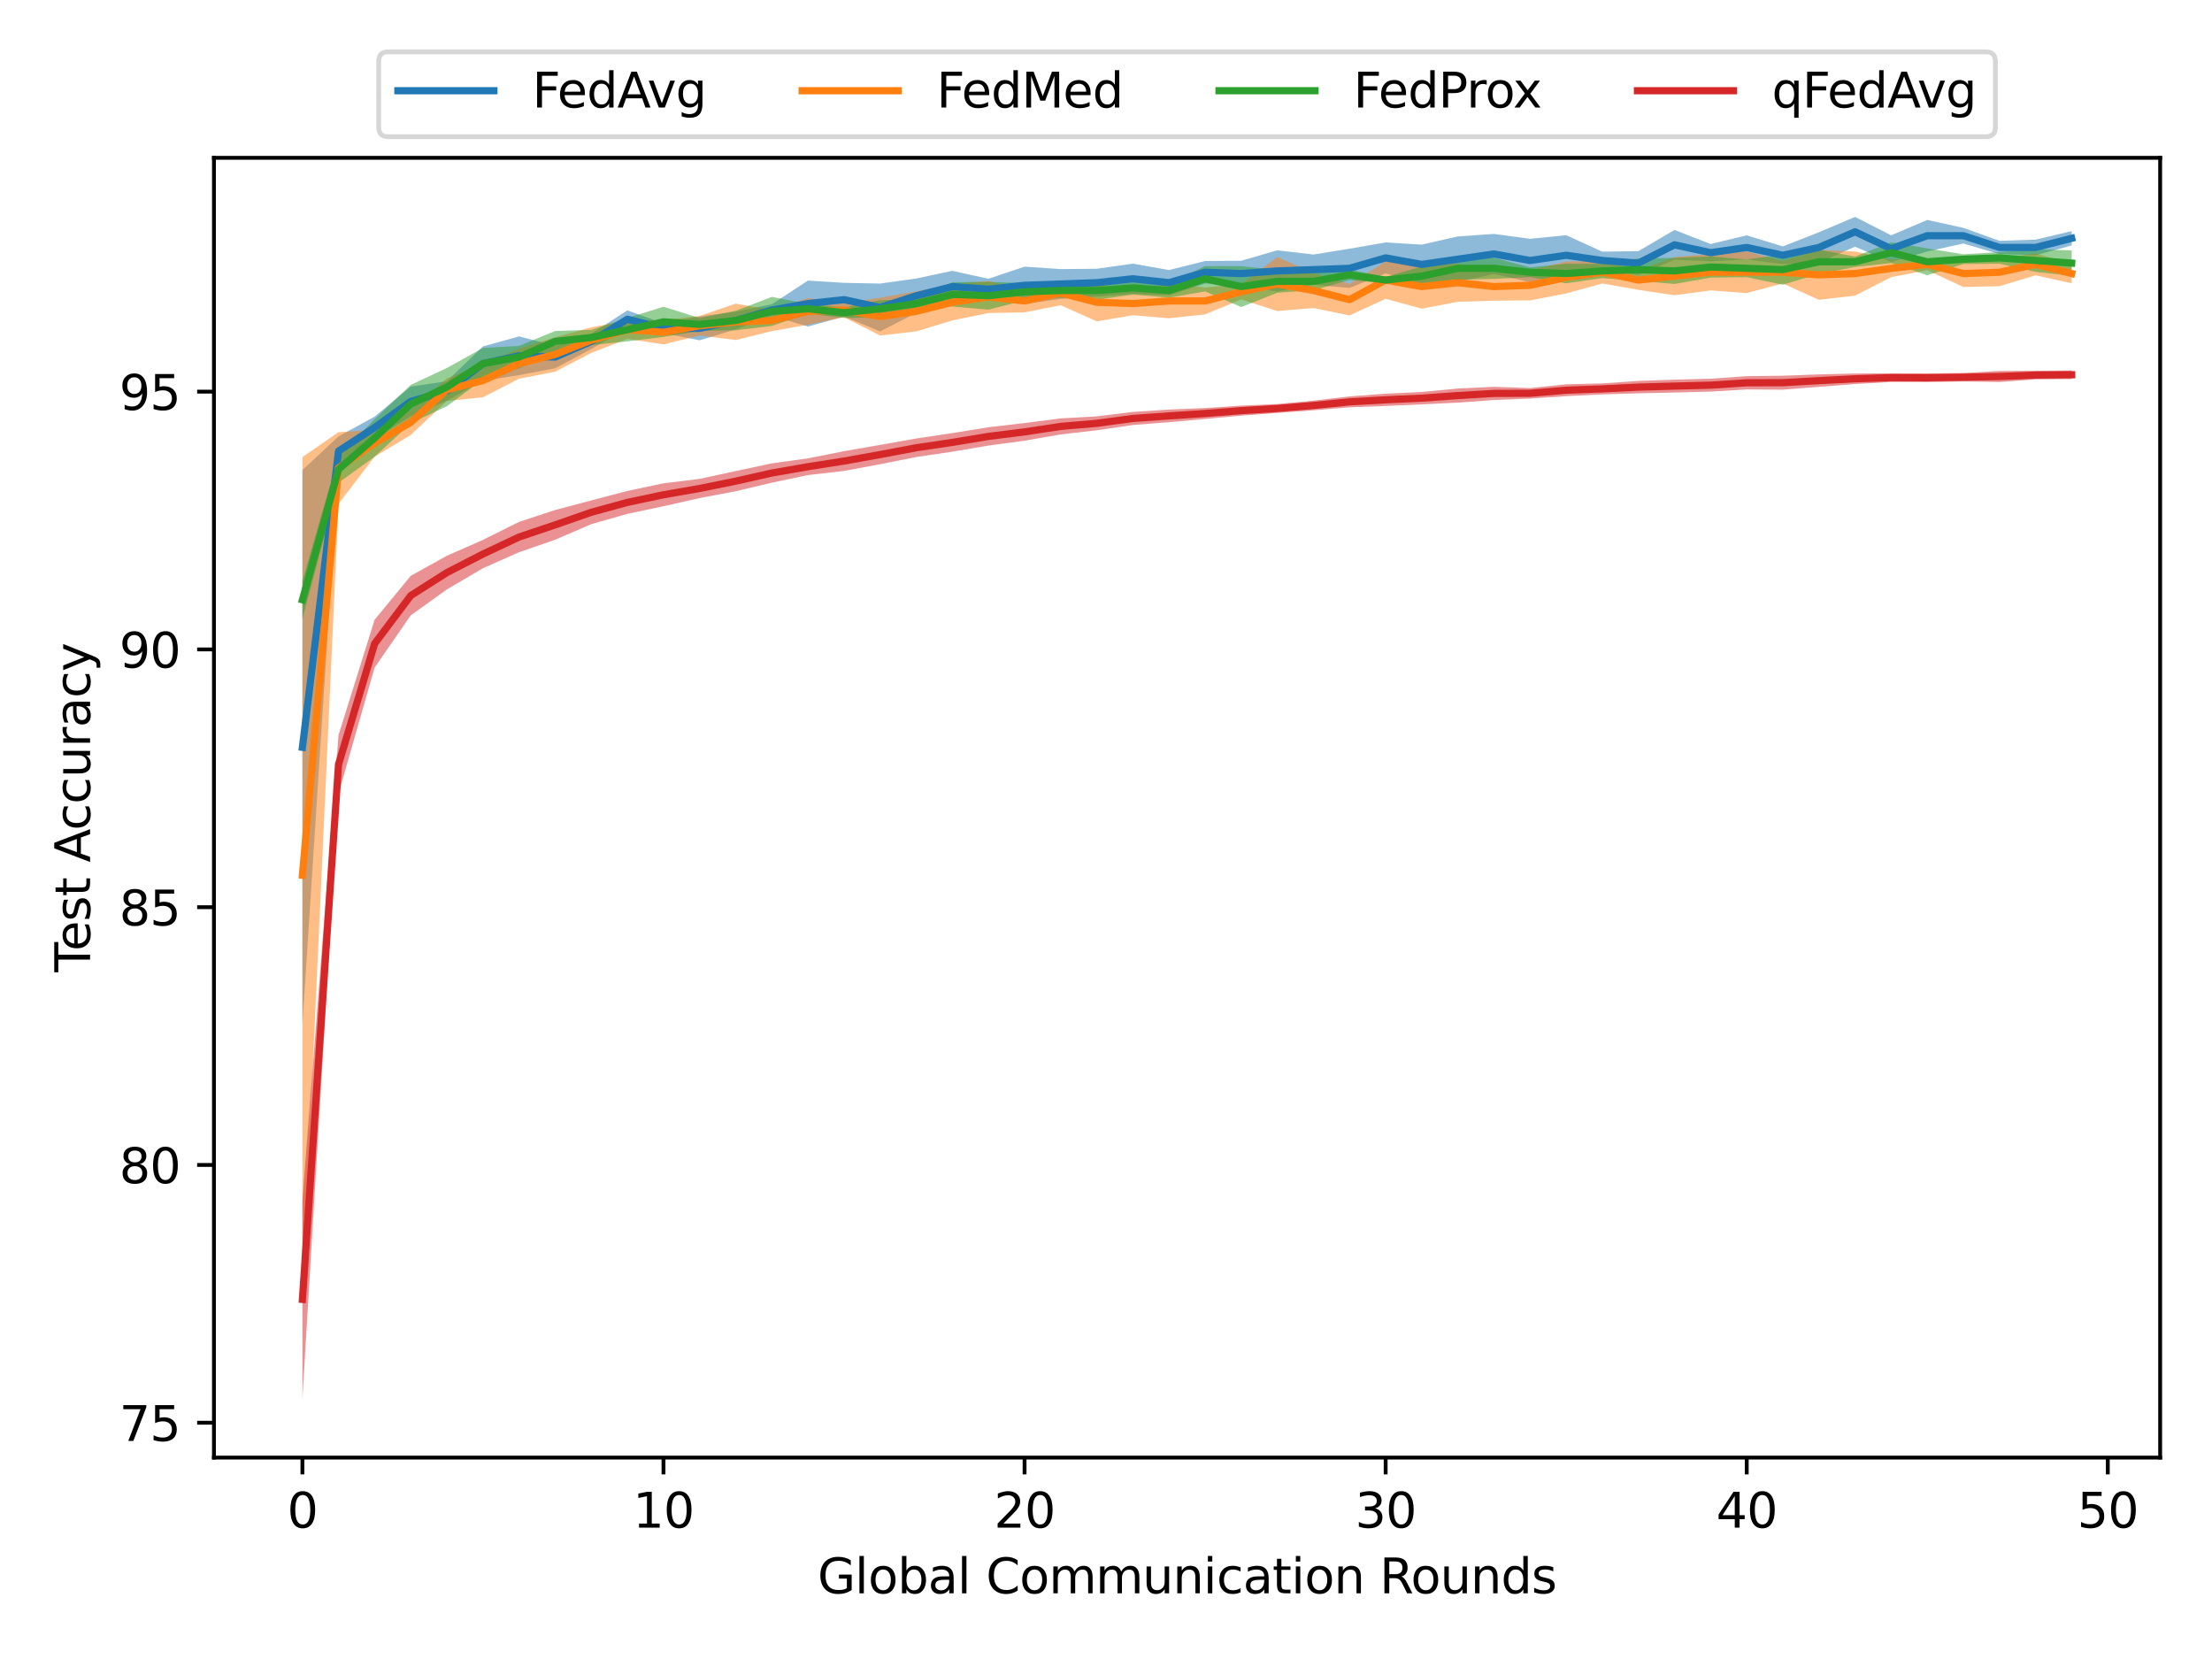 <?xml version="1.0" encoding="utf-8" standalone="no"?>
<!DOCTYPE svg PUBLIC "-//W3C//DTD SVG 1.1//EN"
  "http://www.w3.org/Graphics/SVG/1.1/DTD/svg11.dtd">
<svg height="345.6pt" version="1.1" viewBox="0 0 460.8 345.6" width="460.8pt" xmlns="http://www.w3.org/2000/svg" xmlns:xlink="http://www.w3.org/1999/xlink">
 <defs>
  <style type="text/css">*{stroke-linecap:butt;stroke-linejoin:round;}</style>
 </defs>
 <g id="figure_1">
  <g id="patch_1">
   <path d="M 0 345.6 
L 460.8 345.6 
L 460.8 0 
L 0 0 
z
" style="fill:#ffffff;"/>
  </g>
  <g id="axes_1">
   <g id="patch_2">
    <path d="M 44.57 303.64 
L 450 303.64 
L 450 32.877 
L 44.57 32.877 
z
" style="fill:#ffffff;"/>
   </g>
   <g id="PolyCollection_1">
    <path clip-path="url(#pc0ea9252a8)" d="M 62.999 97.913 
L 62.999 213.443 
L 70.521 97.012 
L 78.042 91.341 
L 85.564 86.729 
L 93.086 83.488 
L 100.608 79.331 
L 108.13 78.146 
L 115.652 76.724 
L 123.174 72.708 
L 130.696 68.344 
L 138.218 69.421 
L 145.739 70.895 
L 153.261 68.616 
L 160.783 65.813 
L 168.305 68.025 
L 175.827 65.925 
L 183.349 69.037 
L 190.871 65.193 
L 198.393 62.988 
L 205.915 62.422 
L 213.436 63.315 
L 220.958 62.259 
L 228.48 61.791 
L 236.002 61.219 
L 243.524 61.524 
L 251.046 59.051 
L 258.568 59.648 
L 266.09 60.74 
L 273.612 59.316 
L 281.134 59.984 
L 288.655 56.939 
L 296.177 59.205 
L 303.699 58.734 
L 311.221 57.083 
L 318.743 58.782 
L 326.265 57.355 
L 333.787 56.11 
L 341.309 57.301 
L 348.831 54.103 
L 356.352 54.438 
L 363.874 54.068 
L 371.396 55.022 
L 378.918 54.717 
L 386.44 51.384 
L 393.962 54.618 
L 401.484 52.385 
L 409.006 50.731 
L 416.528 52.933 
L 424.049 53.178 
L 431.571 51.133 
L 431.571 48.154 
L 431.571 48.154 
L 424.049 49.915 
L 416.528 50.16 
L 409.006 47.469 
L 401.484 45.815 
L 393.962 49.019 
L 386.44 45.184 
L 378.918 48.376 
L 371.396 51.334 
L 363.874 49.025 
L 356.352 50.831 
L 348.831 47.903 
L 341.309 52.318 
L 333.787 52.422 
L 326.265 49.001 
L 318.743 49.749 
L 311.221 48.729 
L 303.699 49.253 
L 296.177 50.958 
L 288.655 50.505 
L 281.134 51.81 
L 273.612 53.022 
L 266.09 52.142 
L 258.568 54.321 
L 251.046 54.374 
L 243.524 56.252 
L 236.002 54.925 
L 228.48 55.985 
L 220.958 56.06 
L 213.436 55.548 
L 205.915 58.072 
L 198.393 56.418 
L 190.871 58.02 
L 183.349 59.07 
L 175.827 58.919 
L 168.305 58.451 
L 160.783 63.381 
L 153.261 64.928 
L 145.739 65.912 
L 138.218 67.386 
L 130.696 64.656 
L 123.174 69.537 
L 115.652 72.046 
L 108.13 70.08 
L 100.608 72.158 
L 93.086 79.419 
L 85.564 80.529 
L 78.042 86.792 
L 70.521 90.909 
L 62.999 97.913 
z
" style="fill:#1f77b4;fill-opacity:0.5;"/>
   </g>
   <g id="PolyCollection_2">
    <path clip-path="url(#pc0ea9252a8)" d="M 62.999 95.215 
L 62.999 269.429 
L 70.521 104.961 
L 78.042 95.128 
L 85.564 90.615 
L 93.086 83.521 
L 100.608 82.761 
L 108.13 78.892 
L 115.652 77.428 
L 123.174 73.514 
L 130.696 70.598 
L 138.218 71.741 
L 145.739 69.894 
L 153.261 70.831 
L 160.783 68.981 
L 168.305 67.642 
L 175.827 66.086 
L 183.349 69.897 
L 190.871 69.028 
L 198.393 66.753 
L 205.915 65.208 
L 213.436 65.064 
L 220.958 63.584 
L 228.48 66.943 
L 236.002 65.67 
L 243.524 66.301 
L 251.046 65.493 
L 258.568 62.376 
L 266.09 64.797 
L 273.612 64.167 
L 281.134 65.707 
L 288.655 62.246 
L 296.177 64.301 
L 303.699 62.865 
L 311.221 62.632 
L 318.743 62.579 
L 326.265 61.13 
L 333.787 59.051 
L 341.309 60.378 
L 348.831 61.506 
L 356.352 60.499 
L 363.874 61.046 
L 371.396 59.051 
L 378.918 62.458 
L 386.44 61.582 
L 393.962 57.741 
L 401.484 56.297 
L 409.006 59.784 
L 416.528 59.615 
L 424.049 57.356 
L 431.571 59.019 
L 431.571 54.95 
L 431.571 54.95 
L 424.049 52.807 
L 416.528 53.81 
L 409.006 54.185 
L 401.484 53.865 
L 393.962 54.053 
L 386.44 52.386 
L 378.918 52.055 
L 371.396 54.374 
L 363.874 52.379 
L 356.352 52.926 
L 348.831 53.551 
L 341.309 56.309 
L 333.787 54.374 
L 326.265 54.47 
L 318.743 56.284 
L 311.221 56.775 
L 303.699 54.91 
L 296.177 55.105 
L 288.655 54.442 
L 281.134 59.137 
L 273.612 56.871 
L 266.09 53.522 
L 258.568 59.205 
L 251.046 59.895 
L 243.524 59.087 
L 236.002 60.806 
L 228.48 58.989 
L 220.958 58.541 
L 213.436 60.324 
L 205.915 58.548 
L 198.393 59.179 
L 190.871 60.71 
L 183.349 62.017 
L 175.827 63.108 
L 168.305 62.096 
L 160.783 64.563 
L 153.261 63.257 
L 145.739 65.825 
L 138.218 66.698 
L 130.696 66.753 
L 123.174 68.187 
L 115.652 70.255 
L 108.13 72.597 
L 100.608 75.797 
L 93.086 78.843 
L 85.564 85.343 
L 78.042 89.53 
L 70.521 90.029 
L 62.999 95.215 
z
" style="fill:#ff7f0e;fill-opacity:0.5;"/>
   </g>
   <g id="PolyCollection_3">
    <path clip-path="url(#pc0ea9252a8)" d="M 62.999 120.959 
L 62.999 128.951 
L 70.521 100.566 
L 78.042 95.144 
L 85.564 88.169 
L 93.086 84.616 
L 100.608 79.007 
L 108.13 76.724 
L 115.652 73.297 
L 123.174 71.892 
L 130.696 71.107 
L 138.218 70.191 
L 145.739 68.92 
L 153.261 68.807 
L 160.783 67.897 
L 168.305 65.343 
L 175.827 66.228 
L 183.349 66.129 
L 190.871 64.098 
L 198.393 63.856 
L 205.915 64.509 
L 213.436 62.594 
L 220.958 62.008 
L 228.48 62.441 
L 236.002 61.361 
L 243.524 62.008 
L 251.046 60.708 
L 258.568 63.968 
L 266.09 60.986 
L 273.612 60.46 
L 281.134 58.344 
L 288.655 59.01 
L 296.177 59.526 
L 303.699 58.267 
L 311.221 58.106 
L 318.743 57.73 
L 326.265 59.019 
L 333.787 57.93 
L 341.309 58.508 
L 348.831 59.16 
L 356.352 57.834 
L 363.874 57.741 
L 371.396 59.316 
L 378.918 57.059 
L 386.44 55.625 
L 393.962 54.809 
L 401.484 57.337 
L 409.006 55.011 
L 416.528 54.938 
L 424.049 56.636 
L 431.571 57.445 
L 431.571 52.173 
L 431.571 52.173 
L 424.049 51.895 
L 416.528 52.506 
L 409.006 52.976 
L 401.484 51.738 
L 393.962 50.459 
L 386.44 53.45 
L 378.918 52.016 
L 371.396 53.022 
L 363.874 54.053 
L 356.352 53.416 
L 348.831 53.722 
L 341.309 53.83 
L 333.787 54.952 
L 326.265 54.95 
L 318.743 55.695 
L 311.221 53.688 
L 303.699 53.527 
L 296.177 55.53 
L 288.655 57.678 
L 281.134 56.169 
L 273.612 56.772 
L 266.09 56.246 
L 258.568 55.439 
L 251.046 55.436 
L 243.524 59.03 
L 236.002 58.589 
L 228.48 58.596 
L 220.958 59.03 
L 213.436 58.987 
L 205.915 58.704 
L 198.393 58.813 
L 190.871 62.378 
L 183.349 62.522 
L 175.827 64.053 
L 168.305 63.308 
L 160.783 61.841 
L 153.261 64.738 
L 145.739 66.256 
L 138.218 63.897 
L 130.696 66.244 
L 123.174 68.721 
L 115.652 68.947 
L 108.13 72.046 
L 100.608 72.482 
L 93.086 76.661 
L 85.564 80.177 
L 78.042 87.339 
L 70.521 94.968 
L 62.999 120.959 
z
" style="fill:#2ca02c;fill-opacity:0.5;"/>
   </g>
   <g id="PolyCollection_4">
    <path clip-path="url(#pc0ea9252a8)" d="M 62.999 250.045 
L 62.999 291.333 
L 70.521 165.341 
L 78.042 139.065 
L 85.564 128.192 
L 93.086 122.795 
L 100.608 118.371 
L 108.13 115.034 
L 115.652 112.439 
L 123.174 109.19 
L 130.696 107.049 
L 138.218 105.454 
L 145.739 103.758 
L 153.261 102.337 
L 160.783 100.551 
L 168.305 98.969 
L 175.827 98.103 
L 183.349 96.702 
L 190.871 95.204 
L 198.393 94.096 
L 205.915 92.821 
L 213.436 91.803 
L 220.958 90.5 
L 228.48 89.634 
L 236.002 88.538 
L 243.524 87.954 
L 251.046 87.281 
L 258.568 86.584 
L 266.09 86.014 
L 273.612 85.474 
L 281.134 84.852 
L 288.655 84.571 
L 296.177 84.235 
L 303.699 83.876 
L 311.221 83.335 
L 318.743 83.025 
L 326.265 82.526 
L 333.787 82.152 
L 341.309 81.936 
L 348.831 81.772 
L 356.352 81.582 
L 363.874 81.127 
L 371.396 81.174 
L 378.918 80.589 
L 386.44 80 
L 393.962 79.573 
L 401.484 79.599 
L 409.006 79.468 
L 416.528 79.588 
L 424.049 79.026 
L 431.571 78.967 
L 431.571 77.168 
L 431.571 77.168 
L 424.049 77.237 
L 416.528 77.277 
L 409.006 77.697 
L 401.484 77.781 
L 393.962 77.764 
L 386.44 77.81 
L 378.918 77.995 
L 371.396 78.268 
L 363.874 78.358 
L 356.352 78.891 
L 348.831 79.088 
L 341.309 79.354 
L 333.787 79.868 
L 326.265 80.053 
L 318.743 80.842 
L 311.221 80.575 
L 303.699 80.936 
L 296.177 81.651 
L 288.655 82.003 
L 281.134 82.581 
L 273.612 83.462 
L 266.09 84.168 
L 258.568 84.5 
L 251.046 85.006 
L 243.524 85.32 
L 236.002 85.811 
L 228.48 86.734 
L 220.958 87.157 
L 213.436 88.13 
L 205.915 89.002 
L 198.393 90.219 
L 190.871 91.344 
L 183.349 92.682 
L 175.827 93.988 
L 168.305 95.483 
L 160.783 96.522 
L 153.261 98.129 
L 145.739 99.759 
L 138.218 100.684 
L 130.696 102.267 
L 123.174 104.249 
L 115.652 106.242 
L 108.13 108.715 
L 100.608 112.467 
L 93.086 115.775 
L 85.564 119.957 
L 78.042 129.103 
L 70.521 153.13 
L 62.999 250.045 
z
" style="fill:#d62728;fill-opacity:0.5;"/>
   </g>
   <g id="matplotlib.axis_1">
    <g id="xtick_1">
     <g id="line2d_1">
      <defs>
       <path d="M 0 0 
L 0 3.5 
" id="m70da400b50" style="stroke:#000000;stroke-width:0.8;"/>
      </defs>
      <g>
       <use style="stroke:#000000;stroke-width:0.8;" x="62.999" xlink:href="#m70da400b50" y="303.64"/>
      </g>
     </g>
     <g id="text_1">
      <!-- 0 -->
      <g transform="translate(59.817 318.238)scale(0.1 -0.1)">
       <defs>
        <path d="M 2034 4250 
Q 1547 4250 1301 3770 
Q 1056 3291 1056 2328 
Q 1056 1369 1301 889 
Q 1547 409 2034 409 
Q 2525 409 2770 889 
Q 3016 1369 3016 2328 
Q 3016 3291 2770 3770 
Q 2525 4250 2034 4250 
z
M 2034 4750 
Q 2819 4750 3233 4129 
Q 3647 3509 3647 2328 
Q 3647 1150 3233 529 
Q 2819 -91 2034 -91 
Q 1250 -91 836 529 
Q 422 1150 422 2328 
Q 422 3509 836 4129 
Q 1250 4750 2034 4750 
z
" id="DejaVuSans-30" transform="scale(0.016)"/>
       </defs>
       <use xlink:href="#DejaVuSans-30"/>
      </g>
     </g>
    </g>
    <g id="xtick_2">
     <g id="line2d_2">
      <g>
       <use style="stroke:#000000;stroke-width:0.8;" x="138.218" xlink:href="#m70da400b50" y="303.64"/>
      </g>
     </g>
     <g id="text_2">
      <!-- 10 -->
      <g transform="translate(131.855 318.238)scale(0.1 -0.1)">
       <defs>
        <path d="M 794 531 
L 1825 531 
L 1825 4091 
L 703 3866 
L 703 4441 
L 1819 4666 
L 2450 4666 
L 2450 531 
L 3481 531 
L 3481 0 
L 794 0 
L 794 531 
z
" id="DejaVuSans-31" transform="scale(0.016)"/>
       </defs>
       <use xlink:href="#DejaVuSans-31"/>
       <use x="63.623" xlink:href="#DejaVuSans-30"/>
      </g>
     </g>
    </g>
    <g id="xtick_3">
     <g id="line2d_3">
      <g>
       <use style="stroke:#000000;stroke-width:0.8;" x="213.436" xlink:href="#m70da400b50" y="303.64"/>
      </g>
     </g>
     <g id="text_3">
      <!-- 20 -->
      <g transform="translate(207.074 318.238)scale(0.1 -0.1)">
       <defs>
        <path d="M 1228 531 
L 3431 531 
L 3431 0 
L 469 0 
L 469 531 
Q 828 903 1448 1529 
Q 2069 2156 2228 2338 
Q 2531 2678 2651 2914 
Q 2772 3150 2772 3378 
Q 2772 3750 2511 3984 
Q 2250 4219 1831 4219 
Q 1534 4219 1204 4116 
Q 875 4013 500 3803 
L 500 4441 
Q 881 4594 1212 4672 
Q 1544 4750 1819 4750 
Q 2544 4750 2975 4387 
Q 3406 4025 3406 3419 
Q 3406 3131 3298 2873 
Q 3191 2616 2906 2266 
Q 2828 2175 2409 1742 
Q 1991 1309 1228 531 
z
" id="DejaVuSans-32" transform="scale(0.016)"/>
       </defs>
       <use xlink:href="#DejaVuSans-32"/>
       <use x="63.623" xlink:href="#DejaVuSans-30"/>
      </g>
     </g>
    </g>
    <g id="xtick_4">
     <g id="line2d_4">
      <g>
       <use style="stroke:#000000;stroke-width:0.8;" x="288.655" xlink:href="#m70da400b50" y="303.64"/>
      </g>
     </g>
     <g id="text_4">
      <!-- 30 -->
      <g transform="translate(282.293 318.238)scale(0.1 -0.1)">
       <defs>
        <path d="M 2597 2516 
Q 3050 2419 3304 2112 
Q 3559 1806 3559 1356 
Q 3559 666 3084 287 
Q 2609 -91 1734 -91 
Q 1441 -91 1130 -33 
Q 819 25 488 141 
L 488 750 
Q 750 597 1062 519 
Q 1375 441 1716 441 
Q 2309 441 2620 675 
Q 2931 909 2931 1356 
Q 2931 1769 2642 2001 
Q 2353 2234 1838 2234 
L 1294 2234 
L 1294 2753 
L 1863 2753 
Q 2328 2753 2575 2939 
Q 2822 3125 2822 3475 
Q 2822 3834 2567 4026 
Q 2313 4219 1838 4219 
Q 1578 4219 1281 4162 
Q 984 4106 628 3988 
L 628 4550 
Q 988 4650 1302 4700 
Q 1616 4750 1894 4750 
Q 2613 4750 3031 4423 
Q 3450 4097 3450 3541 
Q 3450 3153 3228 2886 
Q 3006 2619 2597 2516 
z
" id="DejaVuSans-33" transform="scale(0.016)"/>
       </defs>
       <use xlink:href="#DejaVuSans-33"/>
       <use x="63.623" xlink:href="#DejaVuSans-30"/>
      </g>
     </g>
    </g>
    <g id="xtick_5">
     <g id="line2d_5">
      <g>
       <use style="stroke:#000000;stroke-width:0.8;" x="363.874" xlink:href="#m70da400b50" y="303.64"/>
      </g>
     </g>
     <g id="text_5">
      <!-- 40 -->
      <g transform="translate(357.512 318.238)scale(0.1 -0.1)">
       <defs>
        <path d="M 2419 4116 
L 825 1625 
L 2419 1625 
L 2419 4116 
z
M 2253 4666 
L 3047 4666 
L 3047 1625 
L 3713 1625 
L 3713 1100 
L 3047 1100 
L 3047 0 
L 2419 0 
L 2419 1100 
L 313 1100 
L 313 1709 
L 2253 4666 
z
" id="DejaVuSans-34" transform="scale(0.016)"/>
       </defs>
       <use xlink:href="#DejaVuSans-34"/>
       <use x="63.623" xlink:href="#DejaVuSans-30"/>
      </g>
     </g>
    </g>
    <g id="xtick_6">
     <g id="line2d_6">
      <g>
       <use style="stroke:#000000;stroke-width:0.8;" x="439.093" xlink:href="#m70da400b50" y="303.64"/>
      </g>
     </g>
     <g id="text_6">
      <!-- 50 -->
      <g transform="translate(432.731 318.238)scale(0.1 -0.1)">
       <defs>
        <path d="M 691 4666 
L 3169 4666 
L 3169 4134 
L 1269 4134 
L 1269 2991 
Q 1406 3038 1543 3061 
Q 1681 3084 1819 3084 
Q 2600 3084 3056 2656 
Q 3513 2228 3513 1497 
Q 3513 744 3044 326 
Q 2575 -91 1722 -91 
Q 1428 -91 1123 -41 
Q 819 9 494 109 
L 494 744 
Q 775 591 1075 516 
Q 1375 441 1709 441 
Q 2250 441 2565 725 
Q 2881 1009 2881 1497 
Q 2881 1984 2565 2268 
Q 2250 2553 1709 2553 
Q 1456 2553 1204 2497 
Q 953 2441 691 2322 
L 691 4666 
z
" id="DejaVuSans-35" transform="scale(0.016)"/>
       </defs>
       <use xlink:href="#DejaVuSans-35"/>
       <use x="63.623" xlink:href="#DejaVuSans-30"/>
      </g>
     </g>
    </g>
    <g id="text_7">
     <!-- Global Communication Rounds -->
     <g transform="translate(170.323 331.917)scale(0.1 -0.1)">
      <defs>
       <path d="M 3809 666 
L 3809 1919 
L 2778 1919 
L 2778 2438 
L 4434 2438 
L 4434 434 
Q 4069 175 3628 42 
Q 3188 -91 2688 -91 
Q 1594 -91 976 548 
Q 359 1188 359 2328 
Q 359 3472 976 4111 
Q 1594 4750 2688 4750 
Q 3144 4750 3555 4637 
Q 3966 4525 4313 4306 
L 4313 3634 
Q 3963 3931 3569 4081 
Q 3175 4231 2741 4231 
Q 1884 4231 1454 3753 
Q 1025 3275 1025 2328 
Q 1025 1384 1454 906 
Q 1884 428 2741 428 
Q 3075 428 3337 486 
Q 3600 544 3809 666 
z
" id="DejaVuSans-47" transform="scale(0.016)"/>
       <path d="M 603 4863 
L 1178 4863 
L 1178 0 
L 603 0 
L 603 4863 
z
" id="DejaVuSans-6c" transform="scale(0.016)"/>
       <path d="M 1959 3097 
Q 1497 3097 1228 2736 
Q 959 2375 959 1747 
Q 959 1119 1226 758 
Q 1494 397 1959 397 
Q 2419 397 2687 759 
Q 2956 1122 2956 1747 
Q 2956 2369 2687 2733 
Q 2419 3097 1959 3097 
z
M 1959 3584 
Q 2709 3584 3137 3096 
Q 3566 2609 3566 1747 
Q 3566 888 3137 398 
Q 2709 -91 1959 -91 
Q 1206 -91 779 398 
Q 353 888 353 1747 
Q 353 2609 779 3096 
Q 1206 3584 1959 3584 
z
" id="DejaVuSans-6f" transform="scale(0.016)"/>
       <path d="M 3116 1747 
Q 3116 2381 2855 2742 
Q 2594 3103 2138 3103 
Q 1681 3103 1420 2742 
Q 1159 2381 1159 1747 
Q 1159 1113 1420 752 
Q 1681 391 2138 391 
Q 2594 391 2855 752 
Q 3116 1113 3116 1747 
z
M 1159 2969 
Q 1341 3281 1617 3432 
Q 1894 3584 2278 3584 
Q 2916 3584 3314 3078 
Q 3713 2572 3713 1747 
Q 3713 922 3314 415 
Q 2916 -91 2278 -91 
Q 1894 -91 1617 61 
Q 1341 213 1159 525 
L 1159 0 
L 581 0 
L 581 4863 
L 1159 4863 
L 1159 2969 
z
" id="DejaVuSans-62" transform="scale(0.016)"/>
       <path d="M 2194 1759 
Q 1497 1759 1228 1600 
Q 959 1441 959 1056 
Q 959 750 1161 570 
Q 1363 391 1709 391 
Q 2188 391 2477 730 
Q 2766 1069 2766 1631 
L 2766 1759 
L 2194 1759 
z
M 3341 1997 
L 3341 0 
L 2766 0 
L 2766 531 
Q 2569 213 2275 61 
Q 1981 -91 1556 -91 
Q 1019 -91 701 211 
Q 384 513 384 1019 
Q 384 1609 779 1909 
Q 1175 2209 1959 2209 
L 2766 2209 
L 2766 2266 
Q 2766 2663 2505 2880 
Q 2244 3097 1772 3097 
Q 1472 3097 1187 3025 
Q 903 2953 641 2809 
L 641 3341 
Q 956 3463 1253 3523 
Q 1550 3584 1831 3584 
Q 2591 3584 2966 3190 
Q 3341 2797 3341 1997 
z
" id="DejaVuSans-61" transform="scale(0.016)"/>
       <path id="DejaVuSans-20" transform="scale(0.016)"/>
       <path d="M 4122 4306 
L 4122 3641 
Q 3803 3938 3442 4084 
Q 3081 4231 2675 4231 
Q 1875 4231 1450 3742 
Q 1025 3253 1025 2328 
Q 1025 1406 1450 917 
Q 1875 428 2675 428 
Q 3081 428 3442 575 
Q 3803 722 4122 1019 
L 4122 359 
Q 3791 134 3420 21 
Q 3050 -91 2638 -91 
Q 1578 -91 968 557 
Q 359 1206 359 2328 
Q 359 3453 968 4101 
Q 1578 4750 2638 4750 
Q 3056 4750 3426 4639 
Q 3797 4528 4122 4306 
z
" id="DejaVuSans-43" transform="scale(0.016)"/>
       <path d="M 3328 2828 
Q 3544 3216 3844 3400 
Q 4144 3584 4550 3584 
Q 5097 3584 5394 3201 
Q 5691 2819 5691 2113 
L 5691 0 
L 5113 0 
L 5113 2094 
Q 5113 2597 4934 2840 
Q 4756 3084 4391 3084 
Q 3944 3084 3684 2787 
Q 3425 2491 3425 1978 
L 3425 0 
L 2847 0 
L 2847 2094 
Q 2847 2600 2669 2842 
Q 2491 3084 2119 3084 
Q 1678 3084 1418 2786 
Q 1159 2488 1159 1978 
L 1159 0 
L 581 0 
L 581 3500 
L 1159 3500 
L 1159 2956 
Q 1356 3278 1631 3431 
Q 1906 3584 2284 3584 
Q 2666 3584 2933 3390 
Q 3200 3197 3328 2828 
z
" id="DejaVuSans-6d" transform="scale(0.016)"/>
       <path d="M 544 1381 
L 544 3500 
L 1119 3500 
L 1119 1403 
Q 1119 906 1312 657 
Q 1506 409 1894 409 
Q 2359 409 2629 706 
Q 2900 1003 2900 1516 
L 2900 3500 
L 3475 3500 
L 3475 0 
L 2900 0 
L 2900 538 
Q 2691 219 2414 64 
Q 2138 -91 1772 -91 
Q 1169 -91 856 284 
Q 544 659 544 1381 
z
M 1991 3584 
L 1991 3584 
z
" id="DejaVuSans-75" transform="scale(0.016)"/>
       <path d="M 3513 2113 
L 3513 0 
L 2938 0 
L 2938 2094 
Q 2938 2591 2744 2837 
Q 2550 3084 2163 3084 
Q 1697 3084 1428 2787 
Q 1159 2491 1159 1978 
L 1159 0 
L 581 0 
L 581 3500 
L 1159 3500 
L 1159 2956 
Q 1366 3272 1645 3428 
Q 1925 3584 2291 3584 
Q 2894 3584 3203 3211 
Q 3513 2838 3513 2113 
z
" id="DejaVuSans-6e" transform="scale(0.016)"/>
       <path d="M 603 3500 
L 1178 3500 
L 1178 0 
L 603 0 
L 603 3500 
z
M 603 4863 
L 1178 4863 
L 1178 4134 
L 603 4134 
L 603 4863 
z
" id="DejaVuSans-69" transform="scale(0.016)"/>
       <path d="M 3122 3366 
L 3122 2828 
Q 2878 2963 2633 3030 
Q 2388 3097 2138 3097 
Q 1578 3097 1268 2742 
Q 959 2388 959 1747 
Q 959 1106 1268 751 
Q 1578 397 2138 397 
Q 2388 397 2633 464 
Q 2878 531 3122 666 
L 3122 134 
Q 2881 22 2623 -34 
Q 2366 -91 2075 -91 
Q 1284 -91 818 406 
Q 353 903 353 1747 
Q 353 2603 823 3093 
Q 1294 3584 2113 3584 
Q 2378 3584 2631 3529 
Q 2884 3475 3122 3366 
z
" id="DejaVuSans-63" transform="scale(0.016)"/>
       <path d="M 1172 4494 
L 1172 3500 
L 2356 3500 
L 2356 3053 
L 1172 3053 
L 1172 1153 
Q 1172 725 1289 603 
Q 1406 481 1766 481 
L 2356 481 
L 2356 0 
L 1766 0 
Q 1100 0 847 248 
Q 594 497 594 1153 
L 594 3053 
L 172 3053 
L 172 3500 
L 594 3500 
L 594 4494 
L 1172 4494 
z
" id="DejaVuSans-74" transform="scale(0.016)"/>
       <path d="M 2841 2188 
Q 3044 2119 3236 1894 
Q 3428 1669 3622 1275 
L 4263 0 
L 3584 0 
L 2988 1197 
Q 2756 1666 2539 1819 
Q 2322 1972 1947 1972 
L 1259 1972 
L 1259 0 
L 628 0 
L 628 4666 
L 2053 4666 
Q 2853 4666 3247 4331 
Q 3641 3997 3641 3322 
Q 3641 2881 3436 2590 
Q 3231 2300 2841 2188 
z
M 1259 4147 
L 1259 2491 
L 2053 2491 
Q 2509 2491 2742 2702 
Q 2975 2913 2975 3322 
Q 2975 3731 2742 3939 
Q 2509 4147 2053 4147 
L 1259 4147 
z
" id="DejaVuSans-52" transform="scale(0.016)"/>
       <path d="M 2906 2969 
L 2906 4863 
L 3481 4863 
L 3481 0 
L 2906 0 
L 2906 525 
Q 2725 213 2448 61 
Q 2172 -91 1784 -91 
Q 1150 -91 751 415 
Q 353 922 353 1747 
Q 353 2572 751 3078 
Q 1150 3584 1784 3584 
Q 2172 3584 2448 3432 
Q 2725 3281 2906 2969 
z
M 947 1747 
Q 947 1113 1208 752 
Q 1469 391 1925 391 
Q 2381 391 2643 752 
Q 2906 1113 2906 1747 
Q 2906 2381 2643 2742 
Q 2381 3103 1925 3103 
Q 1469 3103 1208 2742 
Q 947 2381 947 1747 
z
" id="DejaVuSans-64" transform="scale(0.016)"/>
       <path d="M 2834 3397 
L 2834 2853 
Q 2591 2978 2328 3040 
Q 2066 3103 1784 3103 
Q 1356 3103 1142 2972 
Q 928 2841 928 2578 
Q 928 2378 1081 2264 
Q 1234 2150 1697 2047 
L 1894 2003 
Q 2506 1872 2764 1633 
Q 3022 1394 3022 966 
Q 3022 478 2636 193 
Q 2250 -91 1575 -91 
Q 1294 -91 989 -36 
Q 684 19 347 128 
L 347 722 
Q 666 556 975 473 
Q 1284 391 1588 391 
Q 1994 391 2212 530 
Q 2431 669 2431 922 
Q 2431 1156 2273 1281 
Q 2116 1406 1581 1522 
L 1381 1569 
Q 847 1681 609 1914 
Q 372 2147 372 2553 
Q 372 3047 722 3315 
Q 1072 3584 1716 3584 
Q 2034 3584 2315 3537 
Q 2597 3491 2834 3397 
z
" id="DejaVuSans-73" transform="scale(0.016)"/>
      </defs>
      <use xlink:href="#DejaVuSans-47"/>
      <use x="77.49" xlink:href="#DejaVuSans-6c"/>
      <use x="105.273" xlink:href="#DejaVuSans-6f"/>
      <use x="166.455" xlink:href="#DejaVuSans-62"/>
      <use x="229.932" xlink:href="#DejaVuSans-61"/>
      <use x="291.211" xlink:href="#DejaVuSans-6c"/>
      <use x="318.994" xlink:href="#DejaVuSans-20"/>
      <use x="350.781" xlink:href="#DejaVuSans-43"/>
      <use x="420.605" xlink:href="#DejaVuSans-6f"/>
      <use x="481.787" xlink:href="#DejaVuSans-6d"/>
      <use x="579.199" xlink:href="#DejaVuSans-6d"/>
      <use x="676.611" xlink:href="#DejaVuSans-75"/>
      <use x="739.99" xlink:href="#DejaVuSans-6e"/>
      <use x="803.369" xlink:href="#DejaVuSans-69"/>
      <use x="831.152" xlink:href="#DejaVuSans-63"/>
      <use x="886.133" xlink:href="#DejaVuSans-61"/>
      <use x="947.412" xlink:href="#DejaVuSans-74"/>
      <use x="986.621" xlink:href="#DejaVuSans-69"/>
      <use x="1014.404" xlink:href="#DejaVuSans-6f"/>
      <use x="1075.586" xlink:href="#DejaVuSans-6e"/>
      <use x="1138.965" xlink:href="#DejaVuSans-20"/>
      <use x="1170.752" xlink:href="#DejaVuSans-52"/>
      <use x="1235.734" xlink:href="#DejaVuSans-6f"/>
      <use x="1296.916" xlink:href="#DejaVuSans-75"/>
      <use x="1360.295" xlink:href="#DejaVuSans-6e"/>
      <use x="1423.674" xlink:href="#DejaVuSans-64"/>
      <use x="1487.15" xlink:href="#DejaVuSans-73"/>
     </g>
    </g>
   </g>
   <g id="matplotlib.axis_2">
    <g id="ytick_1">
     <g id="line2d_7">
      <defs>
       <path d="M 0 0 
L -3.5 0 
" id="ma31bc82d21" style="stroke:#000000;stroke-width:0.8;"/>
      </defs>
      <g>
       <use style="stroke:#000000;stroke-width:0.8;" x="44.57" xlink:href="#ma31bc82d21" y="296.377"/>
      </g>
     </g>
     <g id="text_8">
      <!-- 75 -->
      <g transform="translate(24.845 300.176)scale(0.1 -0.1)">
       <defs>
        <path d="M 525 4666 
L 3525 4666 
L 3525 4397 
L 1831 0 
L 1172 0 
L 2766 4134 
L 525 4134 
L 525 4666 
z
" id="DejaVuSans-37" transform="scale(0.016)"/>
       </defs>
       <use xlink:href="#DejaVuSans-37"/>
       <use x="63.623" xlink:href="#DejaVuSans-35"/>
      </g>
     </g>
    </g>
    <g id="ytick_2">
     <g id="line2d_8">
      <g>
       <use style="stroke:#000000;stroke-width:0.8;" x="44.57" xlink:href="#ma31bc82d21" y="242.68"/>
      </g>
     </g>
     <g id="text_9">
      <!-- 80 -->
      <g transform="translate(24.845 246.48)scale(0.1 -0.1)">
       <defs>
        <path d="M 2034 2216 
Q 1584 2216 1326 1975 
Q 1069 1734 1069 1313 
Q 1069 891 1326 650 
Q 1584 409 2034 409 
Q 2484 409 2743 651 
Q 3003 894 3003 1313 
Q 3003 1734 2745 1975 
Q 2488 2216 2034 2216 
z
M 1403 2484 
Q 997 2584 770 2862 
Q 544 3141 544 3541 
Q 544 4100 942 4425 
Q 1341 4750 2034 4750 
Q 2731 4750 3128 4425 
Q 3525 4100 3525 3541 
Q 3525 3141 3298 2862 
Q 3072 2584 2669 2484 
Q 3125 2378 3379 2068 
Q 3634 1759 3634 1313 
Q 3634 634 3220 271 
Q 2806 -91 2034 -91 
Q 1263 -91 848 271 
Q 434 634 434 1313 
Q 434 1759 690 2068 
Q 947 2378 1403 2484 
z
M 1172 3481 
Q 1172 3119 1398 2916 
Q 1625 2713 2034 2713 
Q 2441 2713 2670 2916 
Q 2900 3119 2900 3481 
Q 2900 3844 2670 4047 
Q 2441 4250 2034 4250 
Q 1625 4250 1398 4047 
Q 1172 3844 1172 3481 
z
" id="DejaVuSans-38" transform="scale(0.016)"/>
       </defs>
       <use xlink:href="#DejaVuSans-38"/>
       <use x="63.623" xlink:href="#DejaVuSans-30"/>
      </g>
     </g>
    </g>
    <g id="ytick_3">
     <g id="line2d_9">
      <g>
       <use style="stroke:#000000;stroke-width:0.8;" x="44.57" xlink:href="#ma31bc82d21" y="188.984"/>
      </g>
     </g>
     <g id="text_10">
      <!-- 85 -->
      <g transform="translate(24.845 192.783)scale(0.1 -0.1)">
       <use xlink:href="#DejaVuSans-38"/>
       <use x="63.623" xlink:href="#DejaVuSans-35"/>
      </g>
     </g>
    </g>
    <g id="ytick_4">
     <g id="line2d_10">
      <g>
       <use style="stroke:#000000;stroke-width:0.8;" x="44.57" xlink:href="#ma31bc82d21" y="135.287"/>
      </g>
     </g>
     <g id="text_11">
      <!-- 90 -->
      <g transform="translate(24.845 139.086)scale(0.1 -0.1)">
       <defs>
        <path d="M 703 97 
L 703 672 
Q 941 559 1184 500 
Q 1428 441 1663 441 
Q 2288 441 2617 861 
Q 2947 1281 2994 2138 
Q 2813 1869 2534 1725 
Q 2256 1581 1919 1581 
Q 1219 1581 811 2004 
Q 403 2428 403 3163 
Q 403 3881 828 4315 
Q 1253 4750 1959 4750 
Q 2769 4750 3195 4129 
Q 3622 3509 3622 2328 
Q 3622 1225 3098 567 
Q 2575 -91 1691 -91 
Q 1453 -91 1209 -44 
Q 966 3 703 97 
z
M 1959 2075 
Q 2384 2075 2632 2365 
Q 2881 2656 2881 3163 
Q 2881 3666 2632 3958 
Q 2384 4250 1959 4250 
Q 1534 4250 1286 3958 
Q 1038 3666 1038 3163 
Q 1038 2656 1286 2365 
Q 1534 2075 1959 2075 
z
" id="DejaVuSans-39" transform="scale(0.016)"/>
       </defs>
       <use xlink:href="#DejaVuSans-39"/>
       <use x="63.623" xlink:href="#DejaVuSans-30"/>
      </g>
     </g>
    </g>
    <g id="ytick_5">
     <g id="line2d_11">
      <g>
       <use style="stroke:#000000;stroke-width:0.8;" x="44.57" xlink:href="#ma31bc82d21" y="81.59"/>
      </g>
     </g>
     <g id="text_12">
      <!-- 95 -->
      <g transform="translate(24.845 85.389)scale(0.1 -0.1)">
       <use xlink:href="#DejaVuSans-39"/>
       <use x="63.623" xlink:href="#DejaVuSans-35"/>
      </g>
     </g>
    </g>
    <g id="text_13">
     <!-- Test Accuracy -->
     <g transform="translate(18.765 202.521)rotate(-90)scale(0.1 -0.1)">
      <defs>
       <path d="M -19 4666 
L 3928 4666 
L 3928 4134 
L 2272 4134 
L 2272 0 
L 1638 0 
L 1638 4134 
L -19 4134 
L -19 4666 
z
" id="DejaVuSans-54" transform="scale(0.016)"/>
       <path d="M 3597 1894 
L 3597 1613 
L 953 1613 
Q 991 1019 1311 708 
Q 1631 397 2203 397 
Q 2534 397 2845 478 
Q 3156 559 3463 722 
L 3463 178 
Q 3153 47 2828 -22 
Q 2503 -91 2169 -91 
Q 1331 -91 842 396 
Q 353 884 353 1716 
Q 353 2575 817 3079 
Q 1281 3584 2069 3584 
Q 2775 3584 3186 3129 
Q 3597 2675 3597 1894 
z
M 3022 2063 
Q 3016 2534 2758 2815 
Q 2500 3097 2075 3097 
Q 1594 3097 1305 2825 
Q 1016 2553 972 2059 
L 3022 2063 
z
" id="DejaVuSans-65" transform="scale(0.016)"/>
       <path d="M 2188 4044 
L 1331 1722 
L 3047 1722 
L 2188 4044 
z
M 1831 4666 
L 2547 4666 
L 4325 0 
L 3669 0 
L 3244 1197 
L 1141 1197 
L 716 0 
L 50 0 
L 1831 4666 
z
" id="DejaVuSans-41" transform="scale(0.016)"/>
       <path d="M 2631 2963 
Q 2534 3019 2420 3045 
Q 2306 3072 2169 3072 
Q 1681 3072 1420 2755 
Q 1159 2438 1159 1844 
L 1159 0 
L 581 0 
L 581 3500 
L 1159 3500 
L 1159 2956 
Q 1341 3275 1631 3429 
Q 1922 3584 2338 3584 
Q 2397 3584 2469 3576 
Q 2541 3569 2628 3553 
L 2631 2963 
z
" id="DejaVuSans-72" transform="scale(0.016)"/>
       <path d="M 2059 -325 
Q 1816 -950 1584 -1140 
Q 1353 -1331 966 -1331 
L 506 -1331 
L 506 -850 
L 844 -850 
Q 1081 -850 1212 -737 
Q 1344 -625 1503 -206 
L 1606 56 
L 191 3500 
L 800 3500 
L 1894 763 
L 2988 3500 
L 3597 3500 
L 2059 -325 
z
" id="DejaVuSans-79" transform="scale(0.016)"/>
      </defs>
      <use xlink:href="#DejaVuSans-54"/>
      <use x="44.084" xlink:href="#DejaVuSans-65"/>
      <use x="105.607" xlink:href="#DejaVuSans-73"/>
      <use x="157.707" xlink:href="#DejaVuSans-74"/>
      <use x="196.916" xlink:href="#DejaVuSans-20"/>
      <use x="228.703" xlink:href="#DejaVuSans-41"/>
      <use x="295.361" xlink:href="#DejaVuSans-63"/>
      <use x="350.342" xlink:href="#DejaVuSans-63"/>
      <use x="405.322" xlink:href="#DejaVuSans-75"/>
      <use x="468.701" xlink:href="#DejaVuSans-72"/>
      <use x="509.814" xlink:href="#DejaVuSans-61"/>
      <use x="571.094" xlink:href="#DejaVuSans-63"/>
      <use x="626.074" xlink:href="#DejaVuSans-79"/>
     </g>
    </g>
   </g>
   <g id="line2d_12">
    <path clip-path="url(#pc0ea9252a8)" d="M 62.999 155.678 
L 70.521 93.961 
L 78.042 89.067 
L 85.564 83.629 
L 93.086 81.454 
L 100.608 75.744 
L 108.13 74.113 
L 115.652 74.385 
L 123.174 71.122 
L 130.696 66.5 
L 138.218 68.404 
L 145.739 68.404 
L 153.261 66.772 
L 160.783 64.597 
L 168.305 63.238 
L 175.827 62.422 
L 183.349 64.053 
L 190.871 61.606 
L 198.393 59.703 
L 205.915 60.247 
L 213.436 59.431 
L 220.958 59.16 
L 228.48 58.888 
L 236.002 58.072 
L 243.524 58.888 
L 251.046 56.713 
L 258.568 56.984 
L 266.09 56.441 
L 273.612 56.169 
L 281.134 55.897 
L 288.655 53.722 
L 296.177 55.081 
L 303.699 53.994 
L 311.221 52.906 
L 318.743 54.266 
L 326.265 53.178 
L 333.787 54.266 
L 341.309 54.809 
L 348.831 51.003 
L 356.352 52.634 
L 363.874 51.547 
L 371.396 53.178 
L 378.918 51.547 
L 386.44 48.284 
L 393.962 51.819 
L 401.484 49.1 
L 409.006 49.1 
L 416.528 51.547 
L 424.049 51.547 
L 431.571 49.644 
" style="fill:none;stroke:#1f77b4;stroke-linecap:square;stroke-width:1.5;"/>
   </g>
   <g id="line2d_13">
    <path clip-path="url(#pc0ea9252a8)" d="M 62.999 182.322 
L 70.521 97.495 
L 78.042 92.329 
L 85.564 87.979 
L 93.086 81.182 
L 100.608 79.279 
L 108.13 75.744 
L 115.652 73.841 
L 123.174 70.85 
L 130.696 68.675 
L 138.218 69.219 
L 145.739 67.86 
L 153.261 67.044 
L 160.783 66.772 
L 168.305 64.869 
L 175.827 64.597 
L 183.349 65.957 
L 190.871 64.869 
L 198.393 62.966 
L 205.915 61.878 
L 213.436 62.694 
L 220.958 61.063 
L 228.48 62.966 
L 236.002 63.238 
L 243.524 62.694 
L 251.046 62.694 
L 258.568 60.791 
L 266.09 59.16 
L 273.612 60.519 
L 281.134 62.422 
L 288.655 58.344 
L 296.177 59.703 
L 303.699 58.888 
L 311.221 59.703 
L 318.743 59.431 
L 326.265 57.8 
L 333.787 56.713 
L 341.309 58.344 
L 348.831 57.528 
L 356.352 56.713 
L 363.874 56.713 
L 371.396 56.713 
L 378.918 57.256 
L 386.44 56.984 
L 393.962 55.897 
L 401.484 55.081 
L 409.006 56.984 
L 416.528 56.713 
L 424.049 55.081 
L 431.571 56.984 
" style="fill:none;stroke:#ff7f0e;stroke-linecap:square;stroke-width:1.5;"/>
   </g>
   <g id="line2d_14">
    <path clip-path="url(#pc0ea9252a8)" d="M 62.999 124.955 
L 70.521 97.767 
L 78.042 91.242 
L 85.564 84.173 
L 93.086 80.638 
L 100.608 75.744 
L 108.13 74.385 
L 115.652 71.122 
L 123.174 70.307 
L 130.696 68.675 
L 138.218 67.044 
L 145.739 67.588 
L 153.261 66.772 
L 160.783 64.869 
L 168.305 64.325 
L 175.827 65.141 
L 183.349 64.325 
L 190.871 63.238 
L 198.393 61.335 
L 205.915 61.606 
L 213.436 60.791 
L 220.958 60.519 
L 228.48 60.519 
L 236.002 59.975 
L 243.524 60.519 
L 251.046 58.072 
L 258.568 59.703 
L 266.09 58.616 
L 273.612 58.616 
L 281.134 57.256 
L 288.655 58.344 
L 296.177 57.528 
L 303.699 55.897 
L 311.221 55.897 
L 318.743 56.713 
L 326.265 56.984 
L 333.787 56.441 
L 341.309 56.169 
L 348.831 56.441 
L 356.352 55.625 
L 363.874 55.897 
L 371.396 56.169 
L 378.918 54.537 
L 386.44 54.537 
L 393.962 52.634 
L 401.484 54.537 
L 409.006 53.994 
L 416.528 53.722 
L 424.049 54.266 
L 431.571 54.809 
" style="fill:none;stroke:#2ca02c;stroke-linecap:square;stroke-width:1.5;"/>
   </g>
   <g id="line2d_15">
    <path clip-path="url(#pc0ea9252a8)" d="M 62.999 270.689 
L 70.521 159.235 
L 78.042 134.084 
L 85.564 124.075 
L 93.086 119.285 
L 100.608 115.419 
L 108.13 111.875 
L 115.652 109.34 
L 123.174 106.72 
L 130.696 104.658 
L 138.218 103.069 
L 145.739 101.758 
L 153.261 100.233 
L 160.783 98.537 
L 168.305 97.226 
L 175.827 96.045 
L 183.349 94.692 
L 190.871 93.274 
L 198.393 92.157 
L 205.915 90.912 
L 213.436 89.967 
L 220.958 88.828 
L 228.48 88.184 
L 236.002 87.174 
L 243.524 86.637 
L 251.046 86.143 
L 258.568 85.542 
L 266.09 85.091 
L 273.612 84.468 
L 281.134 83.716 
L 288.655 83.287 
L 296.177 82.943 
L 303.699 82.406 
L 311.221 81.955 
L 318.743 81.933 
L 326.265 81.289 
L 333.787 81.01 
L 341.309 80.645 
L 348.831 80.43 
L 356.352 80.237 
L 363.874 79.743 
L 371.396 79.721 
L 378.918 79.292 
L 386.44 78.905 
L 393.962 78.669 
L 401.484 78.69 
L 409.006 78.583 
L 416.528 78.432 
L 424.049 78.132 
L 431.571 78.067 
" style="fill:none;stroke:#d62728;stroke-linecap:square;stroke-width:1.5;"/>
   </g>
   <g id="patch_3">
    <path d="M 44.57 303.64 
L 44.57 32.877 
" style="fill:none;stroke:#000000;stroke-linecap:square;stroke-linejoin:miter;stroke-width:0.8;"/>
   </g>
   <g id="patch_4">
    <path d="M 450 303.64 
L 450 32.877 
" style="fill:none;stroke:#000000;stroke-linecap:square;stroke-linejoin:miter;stroke-width:0.8;"/>
   </g>
   <g id="patch_5">
    <path d="M 44.57 303.64 
L 450 303.64 
" style="fill:none;stroke:#000000;stroke-linecap:square;stroke-linejoin:miter;stroke-width:0.8;"/>
   </g>
   <g id="patch_6">
    <path d="M 44.57 32.877 
L 450 32.877 
" style="fill:none;stroke:#000000;stroke-linecap:square;stroke-linejoin:miter;stroke-width:0.8;"/>
   </g>
   <g id="legend_1">
    <g id="patch_7">
     <path d="M 80.887 28.479 
L 413.683 28.479 
Q 415.683 28.479 415.683 26.479 
L 415.683 12.801 
Q 415.683 10.801 413.683 10.801 
L 80.887 10.801 
Q 78.887 10.801 78.887 12.801 
L 78.887 26.479 
Q 78.887 28.479 80.887 28.479 
z
" style="fill:#ffffff;opacity:0.8;stroke:#cccccc;stroke-linejoin:miter;"/>
    </g>
    <g id="line2d_16">
     <path d="M 82.887 18.899 
L 102.887 18.899 
" style="fill:none;stroke:#1f77b4;stroke-linecap:square;stroke-width:1.5;"/>
    </g>
    <g id="line2d_17"/>
    <g id="text_14">
     <!-- FedAvg -->
     <g transform="translate(110.887 22.399)scale(0.1 -0.1)">
      <defs>
       <path d="M 628 4666 
L 3309 4666 
L 3309 4134 
L 1259 4134 
L 1259 2759 
L 3109 2759 
L 3109 2228 
L 1259 2228 
L 1259 0 
L 628 0 
L 628 4666 
z
" id="DejaVuSans-46" transform="scale(0.016)"/>
       <path d="M 191 3500 
L 800 3500 
L 1894 563 
L 2988 3500 
L 3597 3500 
L 2284 0 
L 1503 0 
L 191 3500 
z
" id="DejaVuSans-76" transform="scale(0.016)"/>
       <path d="M 2906 1791 
Q 2906 2416 2648 2759 
Q 2391 3103 1925 3103 
Q 1463 3103 1205 2759 
Q 947 2416 947 1791 
Q 947 1169 1205 825 
Q 1463 481 1925 481 
Q 2391 481 2648 825 
Q 2906 1169 2906 1791 
z
M 3481 434 
Q 3481 -459 3084 -895 
Q 2688 -1331 1869 -1331 
Q 1566 -1331 1297 -1286 
Q 1028 -1241 775 -1147 
L 775 -588 
Q 1028 -725 1275 -790 
Q 1522 -856 1778 -856 
Q 2344 -856 2625 -561 
Q 2906 -266 2906 331 
L 2906 616 
Q 2728 306 2450 153 
Q 2172 0 1784 0 
Q 1141 0 747 490 
Q 353 981 353 1791 
Q 353 2603 747 3093 
Q 1141 3584 1784 3584 
Q 2172 3584 2450 3431 
Q 2728 3278 2906 2969 
L 2906 3500 
L 3481 3500 
L 3481 434 
z
" id="DejaVuSans-67" transform="scale(0.016)"/>
      </defs>
      <use xlink:href="#DejaVuSans-46"/>
      <use x="52.02" xlink:href="#DejaVuSans-65"/>
      <use x="113.543" xlink:href="#DejaVuSans-64"/>
      <use x="177.02" xlink:href="#DejaVuSans-41"/>
      <use x="239.553" xlink:href="#DejaVuSans-76"/>
      <use x="298.732" xlink:href="#DejaVuSans-67"/>
     </g>
    </g>
    <g id="line2d_18">
     <path d="M 167.11 18.899 
L 187.11 18.899 
" style="fill:none;stroke:#ff7f0e;stroke-linecap:square;stroke-width:1.5;"/>
    </g>
    <g id="line2d_19"/>
    <g id="text_15">
     <!-- FedMed -->
     <g transform="translate(195.11 22.399)scale(0.1 -0.1)">
      <defs>
       <path d="M 628 4666 
L 1569 4666 
L 2759 1491 
L 3956 4666 
L 4897 4666 
L 4897 0 
L 4281 0 
L 4281 4097 
L 3078 897 
L 2444 897 
L 1241 4097 
L 1241 0 
L 628 0 
L 628 4666 
z
" id="DejaVuSans-4d" transform="scale(0.016)"/>
      </defs>
      <use xlink:href="#DejaVuSans-46"/>
      <use x="52.02" xlink:href="#DejaVuSans-65"/>
      <use x="113.543" xlink:href="#DejaVuSans-64"/>
      <use x="177.02" xlink:href="#DejaVuSans-4d"/>
      <use x="263.299" xlink:href="#DejaVuSans-65"/>
      <use x="324.822" xlink:href="#DejaVuSans-64"/>
     </g>
    </g>
    <g id="line2d_20">
     <path d="M 253.943 18.899 
L 273.943 18.899 
" style="fill:none;stroke:#2ca02c;stroke-linecap:square;stroke-width:1.5;"/>
    </g>
    <g id="line2d_21"/>
    <g id="text_16">
     <!-- FedProx -->
     <g transform="translate(281.943 22.399)scale(0.1 -0.1)">
      <defs>
       <path d="M 1259 4147 
L 1259 2394 
L 2053 2394 
Q 2494 2394 2734 2622 
Q 2975 2850 2975 3272 
Q 2975 3691 2734 3919 
Q 2494 4147 2053 4147 
L 1259 4147 
z
M 628 4666 
L 2053 4666 
Q 2838 4666 3239 4311 
Q 3641 3956 3641 3272 
Q 3641 2581 3239 2228 
Q 2838 1875 2053 1875 
L 1259 1875 
L 1259 0 
L 628 0 
L 628 4666 
z
" id="DejaVuSans-50" transform="scale(0.016)"/>
       <path d="M 3513 3500 
L 2247 1797 
L 3578 0 
L 2900 0 
L 1881 1375 
L 863 0 
L 184 0 
L 1544 1831 
L 300 3500 
L 978 3500 
L 1906 2253 
L 2834 3500 
L 3513 3500 
z
" id="DejaVuSans-78" transform="scale(0.016)"/>
      </defs>
      <use xlink:href="#DejaVuSans-46"/>
      <use x="52.02" xlink:href="#DejaVuSans-65"/>
      <use x="113.543" xlink:href="#DejaVuSans-64"/>
      <use x="177.02" xlink:href="#DejaVuSans-50"/>
      <use x="235.572" xlink:href="#DejaVuSans-72"/>
      <use x="274.436" xlink:href="#DejaVuSans-6f"/>
      <use x="332.492" xlink:href="#DejaVuSans-78"/>
     </g>
    </g>
    <g id="line2d_22">
     <path d="M 341.112 18.899 
L 361.112 18.899 
" style="fill:none;stroke:#d62728;stroke-linecap:square;stroke-width:1.5;"/>
    </g>
    <g id="line2d_23"/>
    <g id="text_17">
     <!-- qFedAvg -->
     <g transform="translate(369.112 22.399)scale(0.1 -0.1)">
      <defs>
       <path d="M 947 1747 
Q 947 1113 1208 752 
Q 1469 391 1925 391 
Q 2381 391 2643 752 
Q 2906 1113 2906 1747 
Q 2906 2381 2643 2742 
Q 2381 3103 1925 3103 
Q 1469 3103 1208 2742 
Q 947 2381 947 1747 
z
M 2906 525 
Q 2725 213 2448 61 
Q 2172 -91 1784 -91 
Q 1150 -91 751 415 
Q 353 922 353 1747 
Q 353 2572 751 3078 
Q 1150 3584 1784 3584 
Q 2172 3584 2448 3432 
Q 2725 3281 2906 2969 
L 2906 3500 
L 3481 3500 
L 3481 -1331 
L 2906 -1331 
L 2906 525 
z
" id="DejaVuSans-71" transform="scale(0.016)"/>
      </defs>
      <use xlink:href="#DejaVuSans-71"/>
      <use x="63.477" xlink:href="#DejaVuSans-46"/>
      <use x="115.496" xlink:href="#DejaVuSans-65"/>
      <use x="177.02" xlink:href="#DejaVuSans-64"/>
      <use x="240.496" xlink:href="#DejaVuSans-41"/>
      <use x="303.029" xlink:href="#DejaVuSans-76"/>
      <use x="362.209" xlink:href="#DejaVuSans-67"/>
     </g>
    </g>
   </g>
  </g>
 </g>
 <defs>
  <clipPath id="pc0ea9252a8">
   <rect height="270.763" width="405.43" x="44.57" y="32.877"/>
  </clipPath>
 </defs>
</svg>
